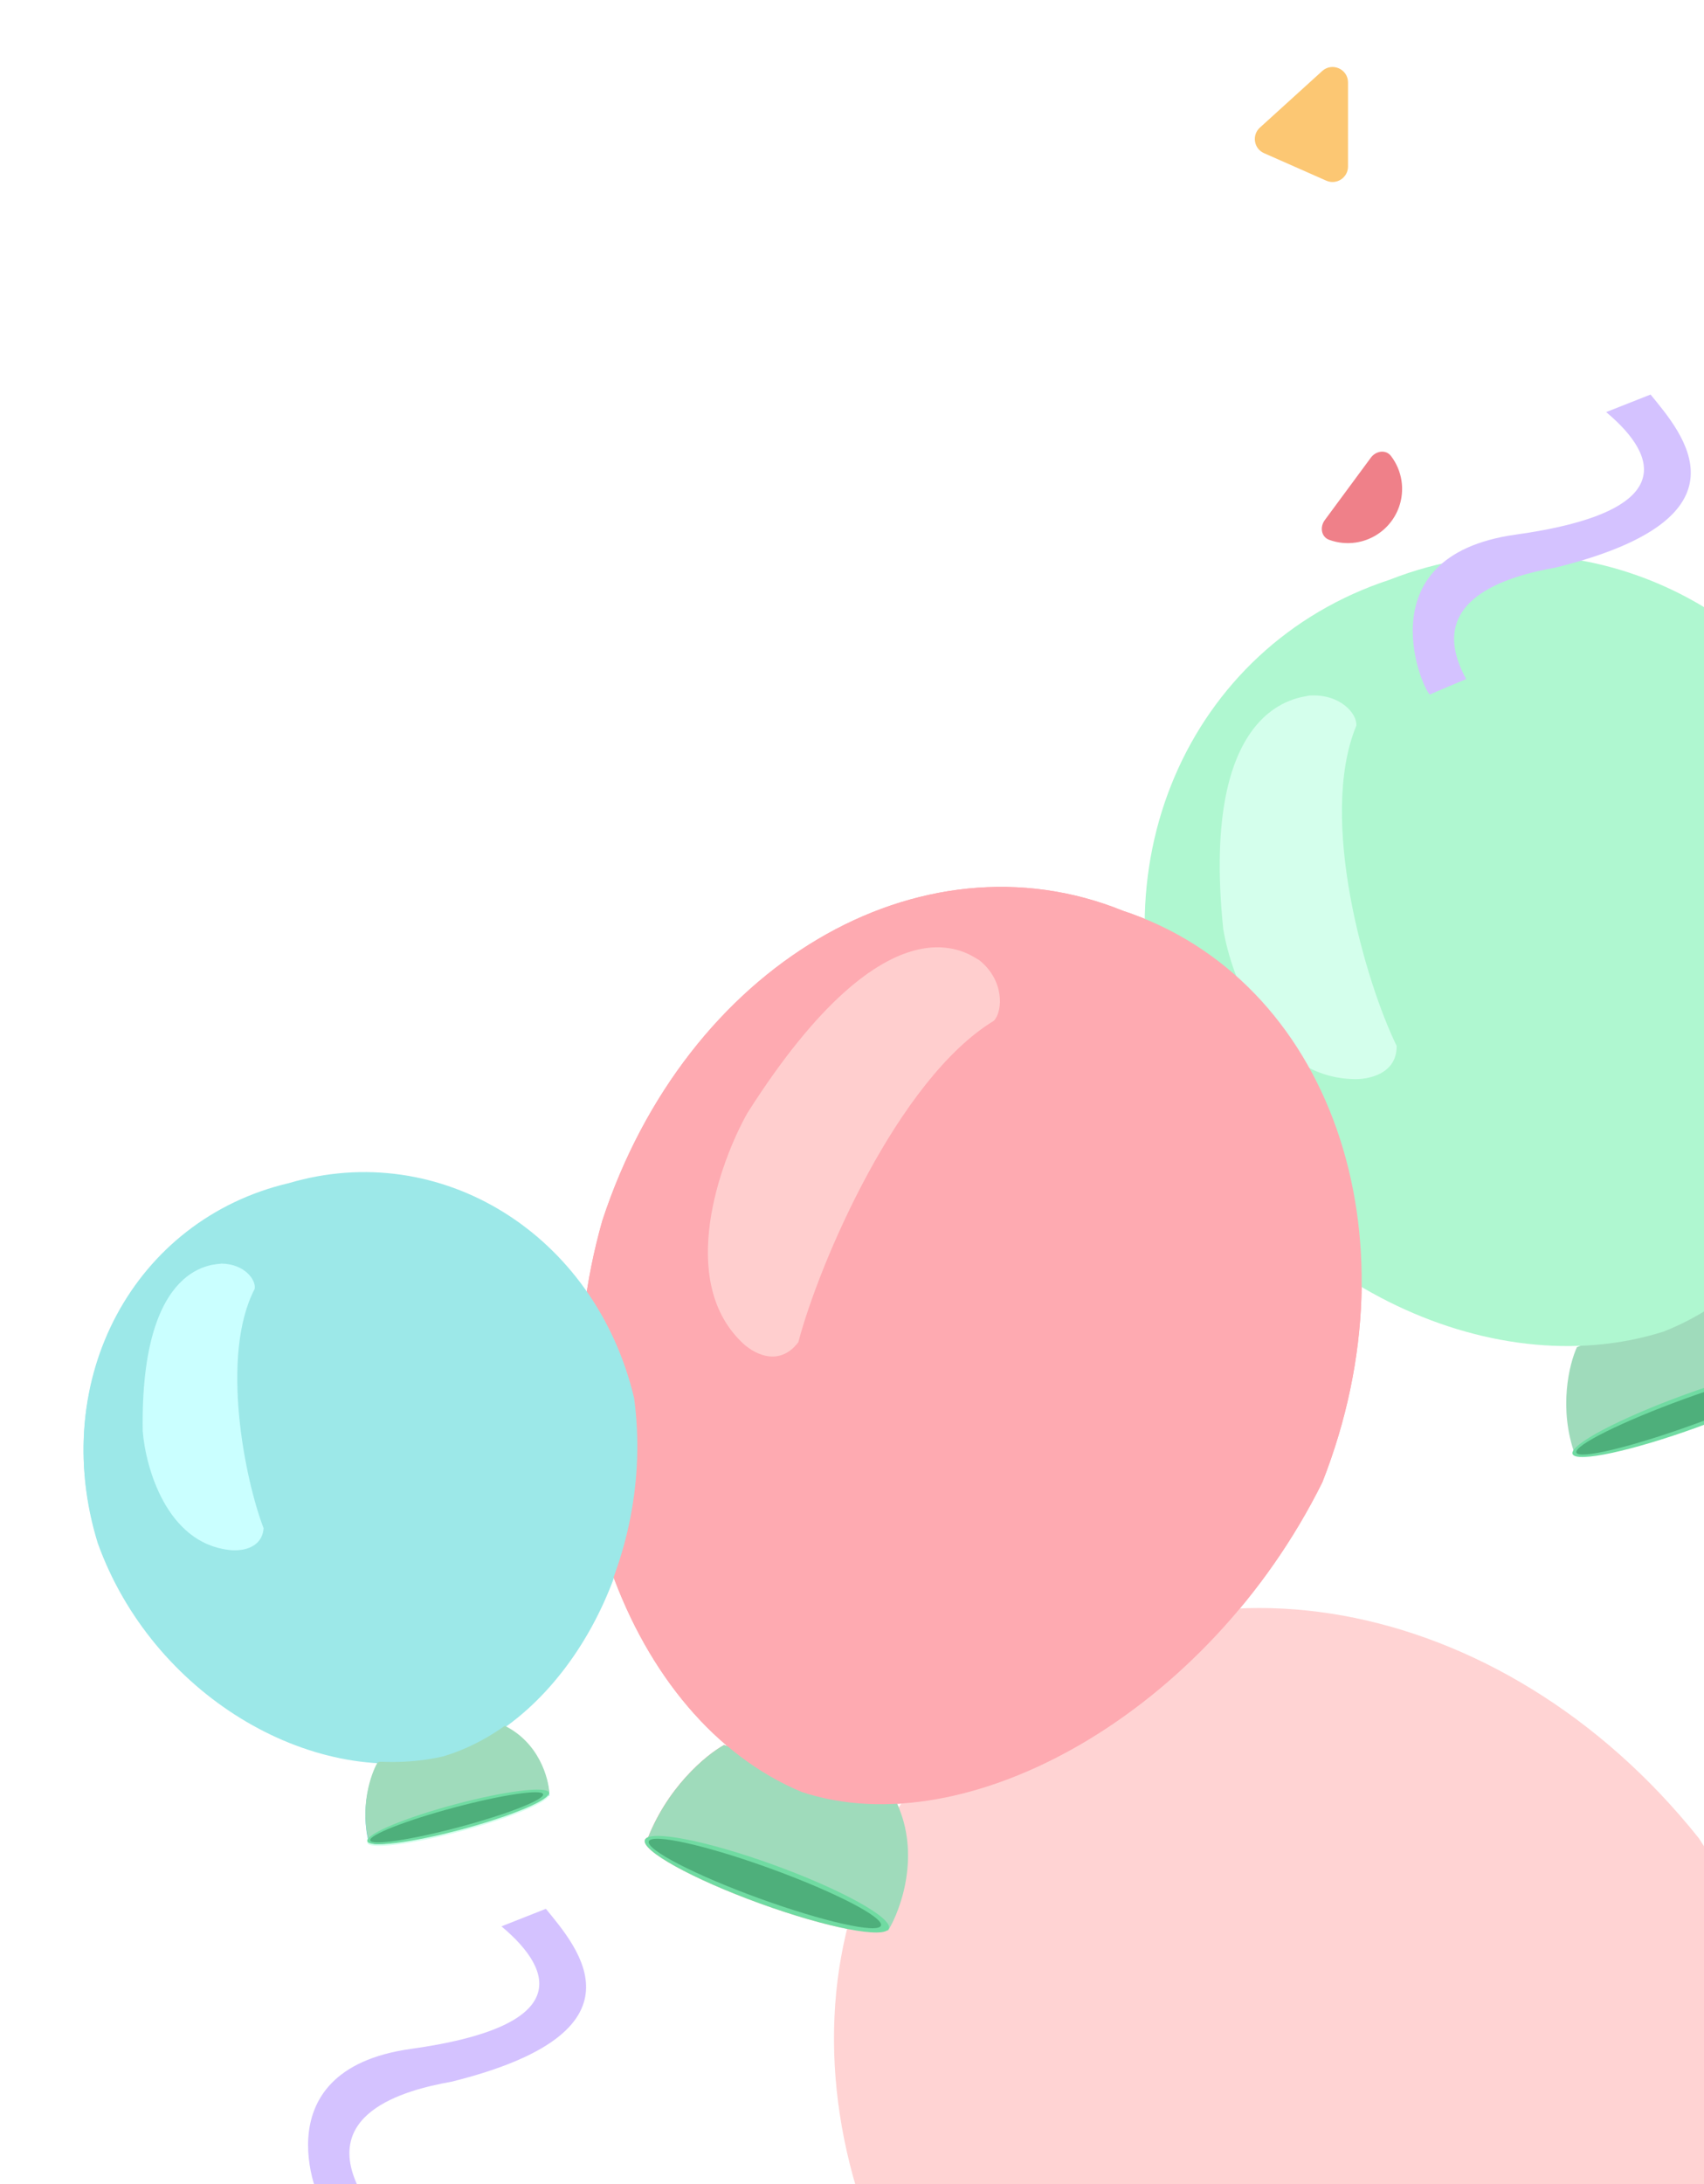 <svg width="331" height="424" viewBox="0 0 331 424" fill="none" xmlns="http://www.w3.org/2000/svg">
<g filter="url(#filter0_d_375_1601)">
<path d="M174.187 345.982C178.859 355.955 175.014 366.657 172.507 370.762L125.505 353.688C129.381 343.059 137.21 336.624 140.639 334.736L174.187 345.982Z" fill="#FE9191"/>
<ellipse cx="25.207" cy="3.977" rx="25.207" ry="3.977" transform="matrix(-0.94 -0.341 -0.343 0.939 174.021 366.61)" fill="#FFBBBB"/>
<ellipse cx="23.987" cy="3.094" rx="23.987" ry="3.094" transform="matrix(-0.94 -0.341 -0.343 0.939 172.189 366.885)" fill="#A95D63"/>
<path d="M117.008 232.92C103.574 280.137 122.025 329.796 155.747 343.853C187.934 354.509 234.68 328.362 256.867 283.726C275.841 235.463 258.171 185.992 218.128 172.793C178.704 156.825 133.282 183.378 117.008 232.92Z" fill="#FEAAB1"/>
<path d="M145.184 212.049C173.222 167.99 188.844 181.845 190.125 182.31C195.097 186.183 194.858 192.209 193.065 194.141C174.431 205.453 159.14 241.083 155.075 256.54C151.174 261.667 145.999 258.552 143.899 256.354C131.733 244.358 139.687 221.819 145.184 212.049Z" fill="#FFCECE"/>
<path d="M97.958 331.272C104.7 334.565 106.604 341.507 106.714 344.566L71.702 353.93C69.845 347.014 72.019 340.718 73.338 338.435L97.958 331.272Z" fill="#5ECECE"/>
<ellipse cx="18.268" cy="2.518" rx="18.268" ry="2.518" transform="matrix(-0.966 0.258 0.259 0.966 105.988 341.865)" fill="#D4FFEC"/>
<ellipse cx="17.385" cy="1.958" rx="17.385" ry="1.958" transform="matrix(-0.966 0.258 0.259 0.966 104.994 342.71)" fill="#3D7796"/>
<path d="M18.991 295.557C29.516 324.823 60.191 343.073 86.022 337.278C109.59 330.337 127.414 299.011 123.173 267.695C115.568 235.763 85.438 217.31 56.141 225.974C26.124 232.987 9.257 264.011 18.991 295.557Z" fill="#9CE8E8"/>
<path d="M27.72 274.066C27.226 240.795 42.087 241.857 43.041 241.602C47.559 241.667 49.79 244.834 49.473 246.51C42.719 259.451 47.56 283.518 51.206 292.971C50.88 297.088 46.538 297.489 44.408 297.175C32.359 295.731 28.262 281.168 27.72 274.066Z" fill="#CAFFFF"/>
<path d="M193.043 467.493C233.629 509.134 296.007 519.258 330.889 492.668C361.336 465.666 362.618 401.98 329.984 352.808C291.667 304.825 229.956 294.005 192.138 327.632C151.838 358.993 151.774 421.549 193.043 467.493Z" fill="#FFD3D3"/>
<path d="M79.829 393.718C49.664 397.913 62.356 425.159 63.23 424.734C64.103 424.31 70.219 421.76 70.219 421.76C61.777 406.407 78.117 401.789 87.691 400.092C126.784 390.392 112.155 374.027 106.037 366.526L97.408 369.93C108.181 378.944 110.661 389.431 79.829 393.718Z" fill="#D4C2FF"/>
<path d="M338.429 245.029C347.844 248.669 351.218 257.766 351.728 261.859L305.975 278.48C302.668 269.412 304.831 260.71 306.325 257.493L338.429 245.029Z" fill="#9FDBBB"/>
<ellipse cx="24.537" cy="3.393" rx="24.537" ry="3.393" transform="matrix(-0.94 0.341 0.343 0.939 350.436 258.317)" fill="#70DBA2"/>
<ellipse cx="23.35" cy="2.639" rx="23.35" ry="2.639" transform="matrix(-0.94 0.341 0.343 0.939 349.206 259.566)" fill="#4EAF7B"/>
<path d="M228.485 206.23C246.051 244.295 289.278 265.24 323.166 254.472C353.888 242.427 374.025 198.317 364.627 156.774C350.655 114.794 308.132 93.512 269.946 108.533C230.6 121.421 211.709 165.014 228.485 206.23Z" fill="#AFF7D0"/>
<path d="M237.616 176.374C233.003 131.773 253.021 131.479 254.268 131.026C260.323 130.589 263.686 134.583 263.46 136.869C255.957 155.02 265.297 186.764 271.3 199.03C271.352 204.594 265.588 205.635 262.699 205.46C246.401 204.917 239.186 185.843 237.616 176.374Z" fill="#D4FFEC"/>
<path d="M261.851 12.004C261.851 9.402 258.761 8.038 256.832 9.789L244.733 20.77C243.126 22.228 243.551 24.855 245.535 25.731L257.632 31.072C259.617 31.948 261.849 30.494 261.85 28.326L261.851 12.004Z" fill="#FCC773"/>
<path d="M294.411 99.779C264.247 103.973 276.939 131.22 277.813 130.795C278.686 130.37 284.802 127.821 284.802 127.821C276.36 112.468 292.7 107.85 302.274 106.152C341.367 96.452 326.738 80.088 320.62 72.587L311.991 75.991C322.764 85.004 325.244 95.491 294.411 99.779Z" fill="#D4C2FF"/>
<path d="M266.287 84.84C267.272 83.507 269.197 83.204 270.202 84.521C271.265 85.914 271.973 87.563 272.241 89.325C272.659 92.086 271.962 94.899 270.302 97.147C268.642 99.395 266.156 100.892 263.39 101.31C261.624 101.577 259.837 101.39 258.189 100.788C256.632 100.22 256.351 98.295 257.335 96.962L261.811 90.901L266.287 84.84Z" fill="#EF8089"/>
<path d="M174.187 345.982C178.859 355.955 175.014 366.657 172.507 370.762L125.505 353.688C129.381 343.059 137.21 336.624 140.639 334.736L174.187 345.982Z" fill="#9FDBBB"/>
<ellipse cx="25.207" cy="3.977" rx="25.207" ry="3.977" transform="matrix(-0.94 -0.341 -0.343 0.939 174.021 366.61)" fill="#70DBA2"/>
<ellipse cx="23.987" cy="3.094" rx="23.987" ry="3.094" transform="matrix(-0.94 -0.341 -0.343 0.939 172.189 366.885)" fill="#4EAF7B"/>
<path d="M117.008 232.92C103.574 280.137 122.025 329.796 155.747 343.853C187.934 354.509 234.68 328.362 256.867 283.726C275.841 235.463 258.171 185.992 218.128 172.793C178.704 156.825 133.282 183.378 117.008 232.92Z" fill="#FEAAB1"/>
<path d="M145.184 212.049C173.222 167.99 188.844 181.845 190.125 182.31C195.097 186.183 194.858 192.209 193.065 194.141C174.431 205.453 159.14 241.083 155.075 256.54C151.174 261.667 145.999 258.552 143.899 256.354C131.733 244.358 139.687 221.819 145.184 212.049Z" fill="#FFCECE"/>
<path d="M97.958 330.952C104.7 334.246 106.604 341.187 106.714 344.247L71.702 353.61C69.845 346.694 72.019 340.399 73.338 338.115L97.958 330.952Z" fill="#9FDBBB"/>
<ellipse cx="18.268" cy="2.518" rx="18.268" ry="2.518" transform="matrix(-0.966 0.258 0.259 0.966 105.988 341.545)" fill="#70DBA2"/>
<ellipse cx="17.385" cy="1.958" rx="17.385" ry="1.958" transform="matrix(-0.966 0.258 0.259 0.966 104.994 342.39)" fill="#4EAF7B"/>
<path d="M18.991 295.237C29.516 324.504 60.191 342.754 86.022 336.958C109.59 330.017 127.414 298.692 123.173 267.376C115.568 235.444 85.438 216.99 56.141 225.654C26.124 232.668 9.257 263.691 18.991 295.237Z" fill="#9CE8E8"/>
<path d="M27.72 273.747C27.226 240.475 42.087 241.538 43.041 241.283C47.559 241.347 49.79 244.515 49.473 246.19C42.719 259.131 47.56 283.198 51.206 292.651C50.88 296.768 46.538 297.169 44.408 296.855C32.359 295.411 28.262 280.848 27.72 273.747Z" fill="#CAFFFF"/>
</g>
<defs>
<filter id="filter0_d_375_1601" x="0" y="0" width="421" height="579" filterUnits="userSpaceOnUse" color-interpolation-filters="sRGB">
<feFlood flood-opacity="0" result="BackgroundImageFix"/>
<feColorMatrix in="SourceAlpha" type="matrix" values="0 0 0 0 0 0 0 0 0 0 0 0 0 0 0 0 0 0 127 0" result="hardAlpha"/>
<feOffset dy="4"/>
<feGaussianBlur stdDeviation="2"/>
<feComposite in2="hardAlpha" operator="out"/>
<feColorMatrix type="matrix" values="0 0 0 0 0 0 0 0 0 0 0 0 0 0 0 0 0 0 0.25 0"/>
<feBlend mode="normal" in2="BackgroundImageFix" result="effect1_dropShadow_375_1601"/>
<feBlend mode="normal" in="SourceGraphic" in2="effect1_dropShadow_375_1601" result="shape"/>
</filter>
</defs>
</svg>
